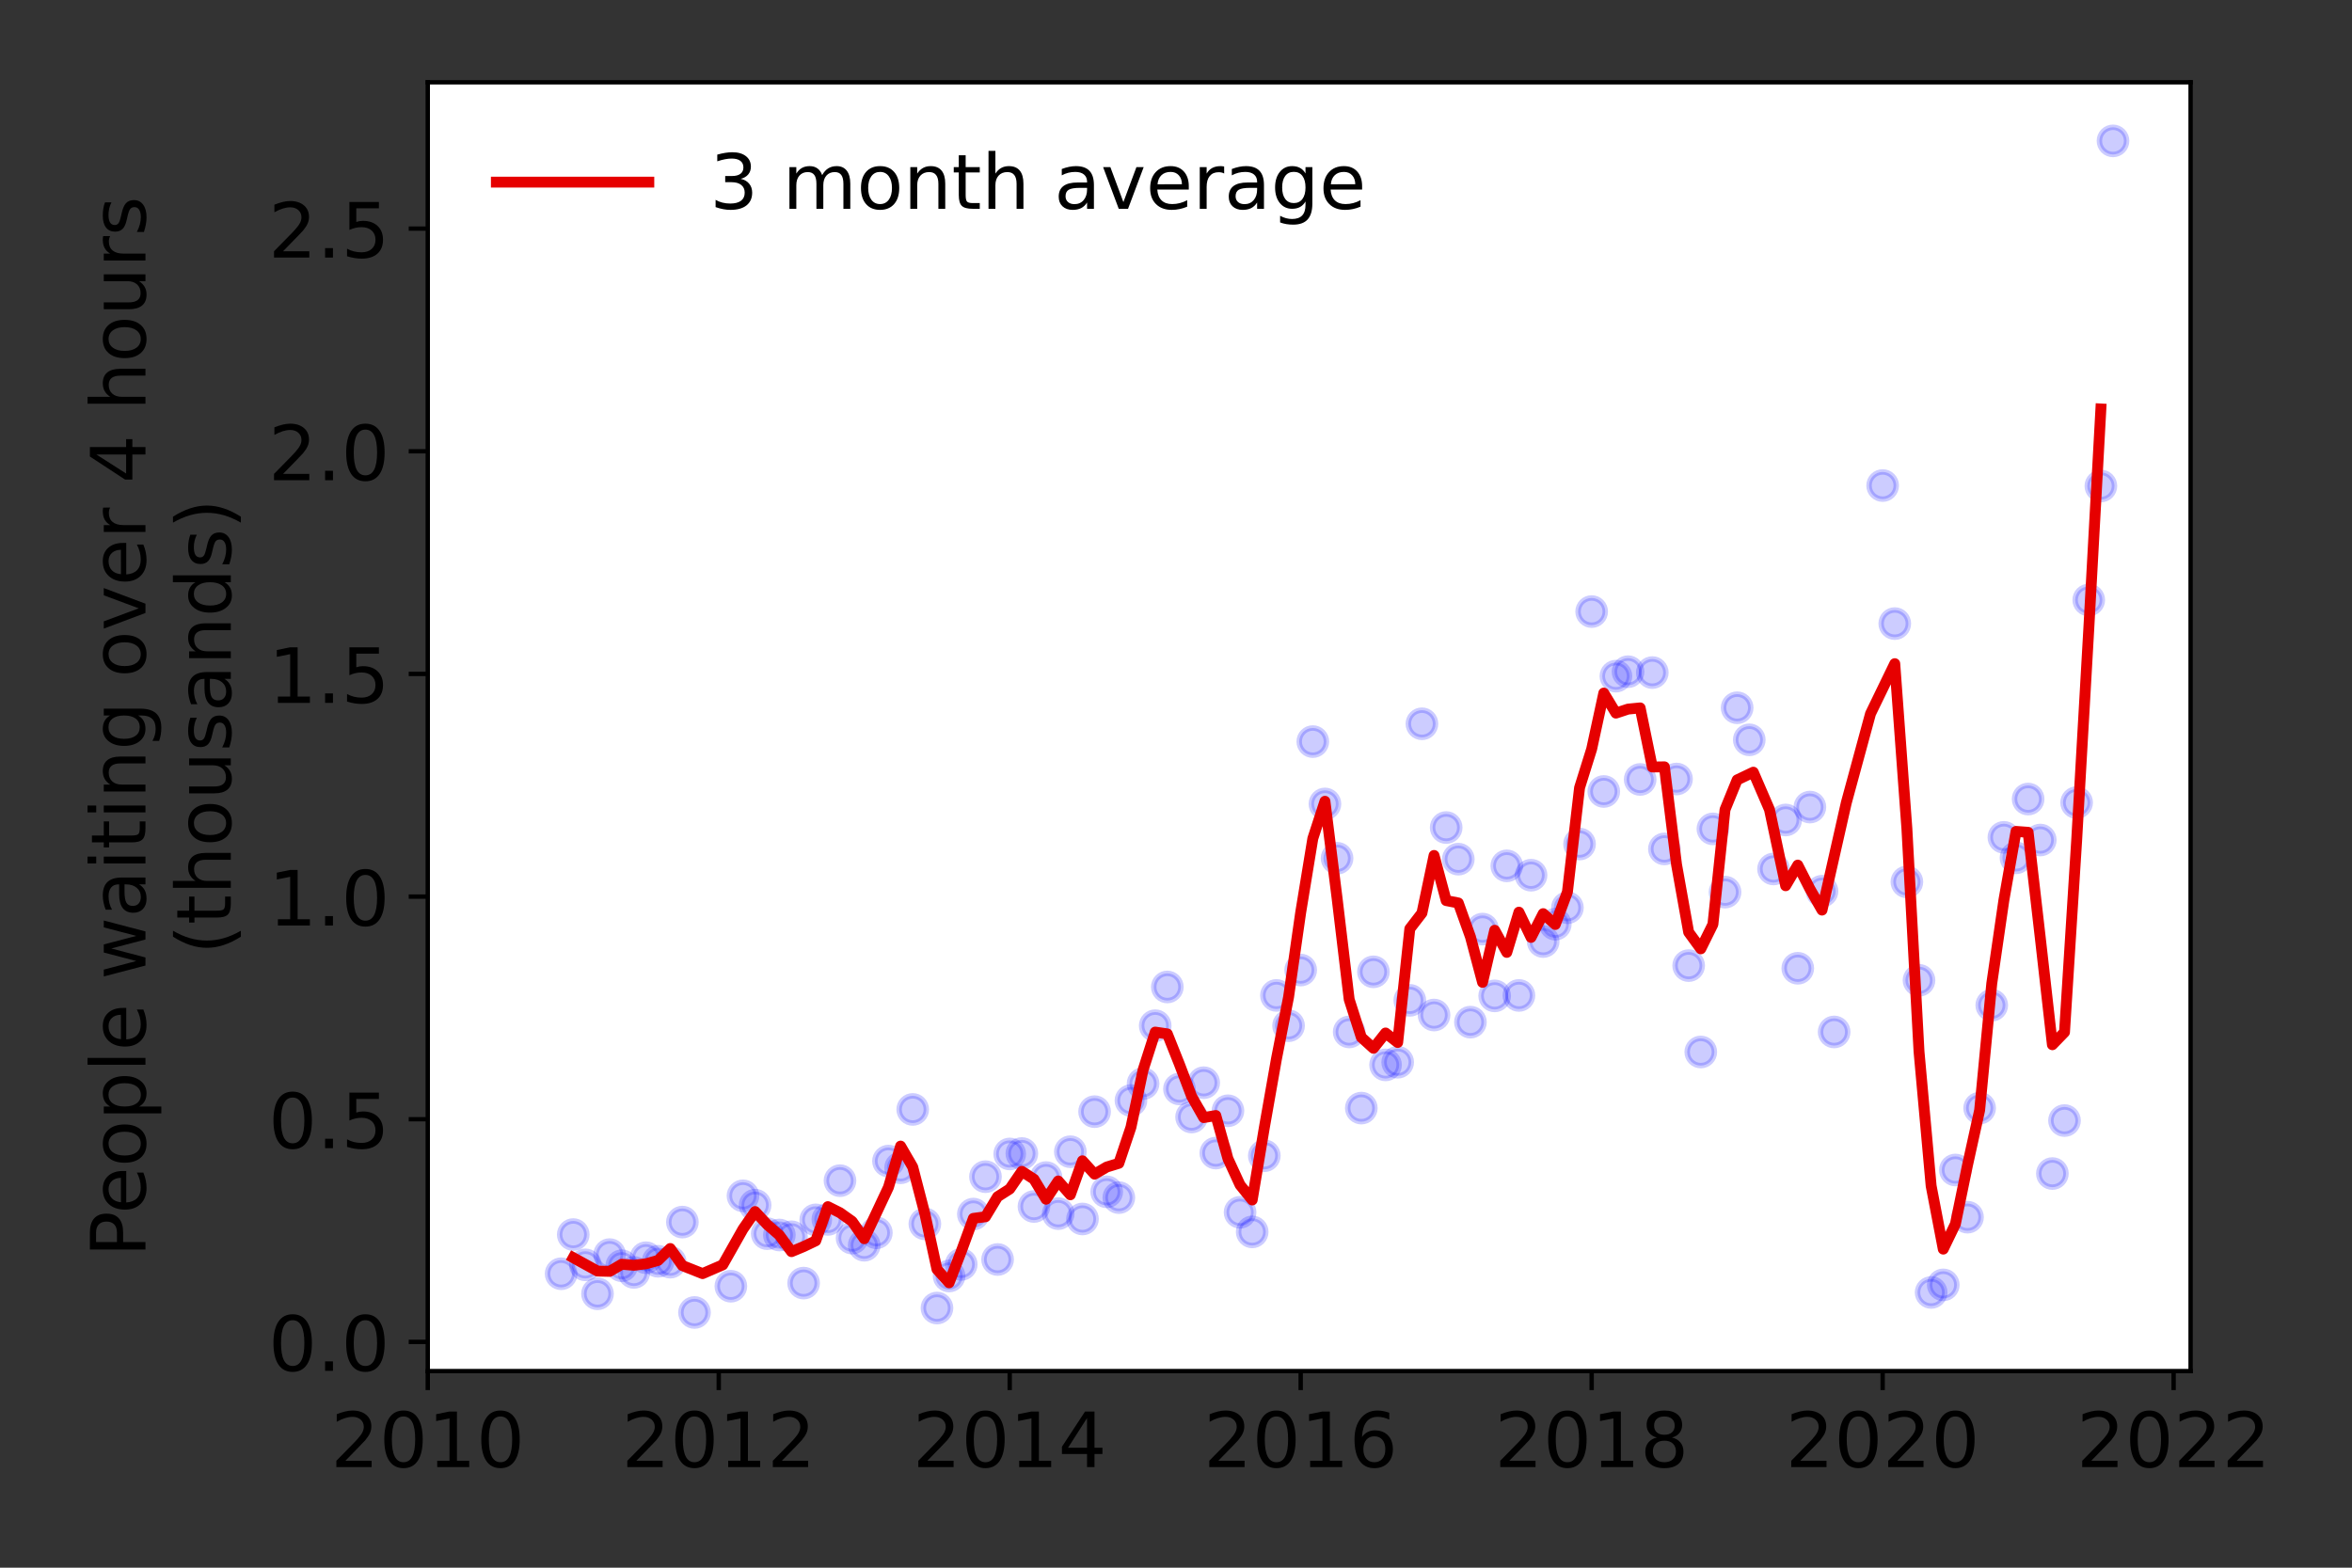 <?xml version="1.0" encoding="utf-8" standalone="no"?>
<!DOCTYPE svg PUBLIC "-//W3C//DTD SVG 1.1//EN"
  "http://www.w3.org/Graphics/SVG/1.1/DTD/svg11.dtd">
<!-- Created with matplotlib (https://matplotlib.org/) -->
<svg height="288pt" version="1.1" viewBox="0 0 432 288" width="432pt" xmlns="http://www.w3.org/2000/svg" xmlns:xlink="http://www.w3.org/1999/xlink">
 <rect x="0" y="0" width="432" height="288" fill="#333333" stroke="none"/>
 <defs>
  <style type="text/css">*{stroke-linecap:butt;stroke-linejoin:round;}</style>
 </defs>
 <g id="figure_1">
  <g id="patch_1">
   <path d="M 0 288 
L 432 288 
L 432 0 
L 0 0 
z
" style="fill:none;"/>
  </g>
  <g id="axes_1">
   <g id="patch_2">
    <path d="M 78.57 251.88 
L 402.354 251.88 
L 402.354 15.12 
L 78.57 15.12 
z
" style="fill:#ffffff;"/>
   </g>
   <g id="matplotlib.axis_1">
    <g id="xtick_1">
     <g id="line2d_1">
      <defs>
       <path d="M 0 0 
L 0 3.5 
" id="mb364243423" style="stroke:#000000;stroke-width:0.8;"/>
      </defs>
      <g>
       <use style="stroke:#000000;stroke-width:0.8;" x="78.57" xlink:href="#mb364243423" y="251.88"/>
      </g>
     </g>
     <g id="text_1">
      <!-- 2010 -->
      <g transform="translate(60.755 269.518)scale(0.14 -0.14)">
       <defs>
        <path d="M 19.188 8.297 
L 53.609 8.297 
L 53.609 0 
L 7.328 0 
L 7.328 8.297 
Q 12.938 14.109 22.625 23.891 
Q 32.328 33.688 34.812 36.531 
Q 39.547 41.844 41.422 45.531 
Q 43.312 49.219 43.312 52.781 
Q 43.312 58.594 39.234 62.25 
Q 35.156 65.922 28.609 65.922 
Q 23.969 65.922 18.812 64.312 
Q 13.672 62.703 7.812 59.422 
L 7.812 69.391 
Q 13.766 71.781 18.938 73 
Q 24.125 74.219 28.422 74.219 
Q 39.75 74.219 46.484 68.547 
Q 53.219 62.891 53.219 53.422 
Q 53.219 48.922 51.531 44.891 
Q 49.859 40.875 45.406 35.406 
Q 44.188 33.984 37.641 27.219 
Q 31.109 20.453 19.188 8.297 
z
" id="DejaVuSans-50"/>
        <path d="M 31.781 66.406 
Q 24.172 66.406 20.328 58.906 
Q 16.5 51.422 16.5 36.375 
Q 16.5 21.391 20.328 13.891 
Q 24.172 6.391 31.781 6.391 
Q 39.453 6.391 43.281 13.891 
Q 47.125 21.391 47.125 36.375 
Q 47.125 51.422 43.281 58.906 
Q 39.453 66.406 31.781 66.406 
z
M 31.781 74.219 
Q 44.047 74.219 50.516 64.516 
Q 56.984 54.828 56.984 36.375 
Q 56.984 17.969 50.516 8.266 
Q 44.047 -1.422 31.781 -1.422 
Q 19.531 -1.422 13.062 8.266 
Q 6.594 17.969 6.594 36.375 
Q 6.594 54.828 13.062 64.516 
Q 19.531 74.219 31.781 74.219 
z
" id="DejaVuSans-48"/>
        <path d="M 12.406 8.297 
L 28.516 8.297 
L 28.516 63.922 
L 10.984 60.406 
L 10.984 69.391 
L 28.422 72.906 
L 38.281 72.906 
L 38.281 8.297 
L 54.391 8.297 
L 54.391 0 
L 12.406 0 
z
" id="DejaVuSans-49"/>
       </defs>
       <use xlink:href="#DejaVuSans-50"/>
       <use x="63.623" xlink:href="#DejaVuSans-48"/>
       <use x="127.246" xlink:href="#DejaVuSans-49"/>
       <use x="190.869" xlink:href="#DejaVuSans-48"/>
      </g>
     </g>
    </g>
    <g id="xtick_2">
     <g id="line2d_2">
      <g>
       <use style="stroke:#000000;stroke-width:0.8;" x="132.014" xlink:href="#mb364243423" y="251.88"/>
      </g>
     </g>
     <g id="text_2">
      <!-- 2012 -->
      <g transform="translate(114.199 269.518)scale(0.14 -0.14)">
       <use xlink:href="#DejaVuSans-50"/>
       <use x="63.623" xlink:href="#DejaVuSans-48"/>
       <use x="127.246" xlink:href="#DejaVuSans-49"/>
       <use x="190.869" xlink:href="#DejaVuSans-50"/>
      </g>
     </g>
    </g>
    <g id="xtick_3">
     <g id="line2d_3">
      <g>
       <use style="stroke:#000000;stroke-width:0.8;" x="185.459" xlink:href="#mb364243423" y="251.88"/>
      </g>
     </g>
     <g id="text_3">
      <!-- 2014 -->
      <g transform="translate(167.644 269.518)scale(0.14 -0.14)">
       <defs>
        <path d="M 37.797 64.312 
L 12.891 25.391 
L 37.797 25.391 
z
M 35.203 72.906 
L 47.609 72.906 
L 47.609 25.391 
L 58.016 25.391 
L 58.016 17.188 
L 47.609 17.188 
L 47.609 0 
L 37.797 0 
L 37.797 17.188 
L 4.891 17.188 
L 4.891 26.703 
z
" id="DejaVuSans-52"/>
       </defs>
       <use xlink:href="#DejaVuSans-50"/>
       <use x="63.623" xlink:href="#DejaVuSans-48"/>
       <use x="127.246" xlink:href="#DejaVuSans-49"/>
       <use x="190.869" xlink:href="#DejaVuSans-52"/>
      </g>
     </g>
    </g>
    <g id="xtick_4">
     <g id="line2d_4">
      <g>
       <use style="stroke:#000000;stroke-width:0.8;" x="238.903" xlink:href="#mb364243423" y="251.88"/>
      </g>
     </g>
     <g id="text_4">
      <!-- 2016 -->
      <g transform="translate(221.088 269.518)scale(0.14 -0.14)">
       <defs>
        <path d="M 33.016 40.375 
Q 26.375 40.375 22.484 35.828 
Q 18.609 31.297 18.609 23.391 
Q 18.609 15.531 22.484 10.953 
Q 26.375 6.391 33.016 6.391 
Q 39.656 6.391 43.531 10.953 
Q 47.406 15.531 47.406 23.391 
Q 47.406 31.297 43.531 35.828 
Q 39.656 40.375 33.016 40.375 
z
M 52.594 71.297 
L 52.594 62.312 
Q 48.875 64.062 45.094 64.984 
Q 41.312 65.922 37.594 65.922 
Q 27.828 65.922 22.672 59.328 
Q 17.531 52.734 16.797 39.406 
Q 19.672 43.656 24.016 45.922 
Q 28.375 48.188 33.594 48.188 
Q 44.578 48.188 50.953 41.516 
Q 57.328 34.859 57.328 23.391 
Q 57.328 12.156 50.688 5.359 
Q 44.047 -1.422 33.016 -1.422 
Q 20.359 -1.422 13.672 8.266 
Q 6.984 17.969 6.984 36.375 
Q 6.984 53.656 15.188 63.938 
Q 23.391 74.219 37.203 74.219 
Q 40.922 74.219 44.703 73.484 
Q 48.484 72.75 52.594 71.297 
z
" id="DejaVuSans-54"/>
       </defs>
       <use xlink:href="#DejaVuSans-50"/>
       <use x="63.623" xlink:href="#DejaVuSans-48"/>
       <use x="127.246" xlink:href="#DejaVuSans-49"/>
       <use x="190.869" xlink:href="#DejaVuSans-54"/>
      </g>
     </g>
    </g>
    <g id="xtick_5">
     <g id="line2d_5">
      <g>
       <use style="stroke:#000000;stroke-width:0.8;" x="292.347" xlink:href="#mb364243423" y="251.88"/>
      </g>
     </g>
     <g id="text_5">
      <!-- 2018 -->
      <g transform="translate(274.532 269.518)scale(0.14 -0.14)">
       <defs>
        <path d="M 31.781 34.625 
Q 24.75 34.625 20.719 30.859 
Q 16.703 27.094 16.703 20.516 
Q 16.703 13.922 20.719 10.156 
Q 24.75 6.391 31.781 6.391 
Q 38.812 6.391 42.859 10.172 
Q 46.922 13.969 46.922 20.516 
Q 46.922 27.094 42.891 30.859 
Q 38.875 34.625 31.781 34.625 
z
M 21.922 38.812 
Q 15.578 40.375 12.031 44.719 
Q 8.5 49.078 8.5 55.328 
Q 8.5 64.062 14.719 69.141 
Q 20.953 74.219 31.781 74.219 
Q 42.672 74.219 48.875 69.141 
Q 55.078 64.062 55.078 55.328 
Q 55.078 49.078 51.531 44.719 
Q 48 40.375 41.703 38.812 
Q 48.828 37.156 52.797 32.312 
Q 56.781 27.484 56.781 20.516 
Q 56.781 9.906 50.312 4.234 
Q 43.844 -1.422 31.781 -1.422 
Q 19.734 -1.422 13.25 4.234 
Q 6.781 9.906 6.781 20.516 
Q 6.781 27.484 10.781 32.312 
Q 14.797 37.156 21.922 38.812 
z
M 18.312 54.391 
Q 18.312 48.734 21.844 45.562 
Q 25.391 42.391 31.781 42.391 
Q 38.141 42.391 41.719 45.562 
Q 45.312 48.734 45.312 54.391 
Q 45.312 60.062 41.719 63.234 
Q 38.141 66.406 31.781 66.406 
Q 25.391 66.406 21.844 63.234 
Q 18.312 60.062 18.312 54.391 
z
" id="DejaVuSans-56"/>
       </defs>
       <use xlink:href="#DejaVuSans-50"/>
       <use x="63.623" xlink:href="#DejaVuSans-48"/>
       <use x="127.246" xlink:href="#DejaVuSans-49"/>
       <use x="190.869" xlink:href="#DejaVuSans-56"/>
      </g>
     </g>
    </g>
    <g id="xtick_6">
     <g id="line2d_6">
      <g>
       <use style="stroke:#000000;stroke-width:0.8;" x="345.792" xlink:href="#mb364243423" y="251.88"/>
      </g>
     </g>
     <g id="text_6">
      <!-- 2020 -->
      <g transform="translate(327.977 269.518)scale(0.14 -0.14)">
       <use xlink:href="#DejaVuSans-50"/>
       <use x="63.623" xlink:href="#DejaVuSans-48"/>
       <use x="127.246" xlink:href="#DejaVuSans-50"/>
       <use x="190.869" xlink:href="#DejaVuSans-48"/>
      </g>
     </g>
    </g>
    <g id="xtick_7">
     <g id="line2d_7">
      <g>
       <use style="stroke:#000000;stroke-width:0.8;" x="399.236" xlink:href="#mb364243423" y="251.88"/>
      </g>
     </g>
     <g id="text_7">
      <!-- 2022 -->
      <g transform="translate(381.421 269.518)scale(0.14 -0.14)">
       <use xlink:href="#DejaVuSans-50"/>
       <use x="63.623" xlink:href="#DejaVuSans-48"/>
       <use x="127.246" xlink:href="#DejaVuSans-50"/>
       <use x="190.869" xlink:href="#DejaVuSans-50"/>
      </g>
     </g>
    </g>
   </g>
   <g id="matplotlib.axis_2">
    <g id="ytick_1">
     <g id="line2d_8">
      <defs>
       <path d="M 0 0 
L -3.5 0 
" id="me99c069427" style="stroke:#000000;stroke-width:0.8;"/>
      </defs>
      <g>
       <use style="stroke:#000000;stroke-width:0.8;" x="78.57" xlink:href="#me99c069427" y="246.517"/>
      </g>
     </g>
     <g id="text_8">
      <!-- 0.0 -->
      <g transform="translate(49.306 251.836)scale(0.14 -0.14)">
       <defs>
        <path d="M 10.688 12.406 
L 21 12.406 
L 21 0 
L 10.688 0 
z
" id="DejaVuSans-46"/>
       </defs>
       <use xlink:href="#DejaVuSans-48"/>
       <use x="63.623" xlink:href="#DejaVuSans-46"/>
       <use x="95.41" xlink:href="#DejaVuSans-48"/>
      </g>
     </g>
    </g>
    <g id="ytick_2">
     <g id="line2d_9">
      <g>
       <use style="stroke:#000000;stroke-width:0.8;" x="78.57" xlink:href="#me99c069427" y="205.614"/>
      </g>
     </g>
     <g id="text_9">
      <!-- 0.5 -->
      <g transform="translate(49.306 210.932)scale(0.14 -0.14)">
       <defs>
        <path d="M 10.797 72.906 
L 49.516 72.906 
L 49.516 64.594 
L 19.828 64.594 
L 19.828 46.734 
Q 21.969 47.469 24.109 47.828 
Q 26.266 48.188 28.422 48.188 
Q 40.625 48.188 47.75 41.5 
Q 54.891 34.812 54.891 23.391 
Q 54.891 11.625 47.562 5.094 
Q 40.234 -1.422 26.906 -1.422 
Q 22.312 -1.422 17.547 -0.641 
Q 12.797 0.141 7.719 1.703 
L 7.719 11.625 
Q 12.109 9.234 16.797 8.062 
Q 21.484 6.891 26.703 6.891 
Q 35.156 6.891 40.078 11.328 
Q 45.016 15.766 45.016 23.391 
Q 45.016 31 40.078 35.438 
Q 35.156 39.891 26.703 39.891 
Q 22.75 39.891 18.812 39.016 
Q 14.891 38.141 10.797 36.281 
z
" id="DejaVuSans-53"/>
       </defs>
       <use xlink:href="#DejaVuSans-48"/>
       <use x="63.623" xlink:href="#DejaVuSans-46"/>
       <use x="95.41" xlink:href="#DejaVuSans-53"/>
      </g>
     </g>
    </g>
    <g id="ytick_3">
     <g id="line2d_10">
      <g>
       <use style="stroke:#000000;stroke-width:0.8;" x="78.57" xlink:href="#me99c069427" y="164.71"/>
      </g>
     </g>
     <g id="text_10">
      <!-- 1.0 -->
      <g transform="translate(49.306 170.029)scale(0.14 -0.14)">
       <use xlink:href="#DejaVuSans-49"/>
       <use x="63.623" xlink:href="#DejaVuSans-46"/>
       <use x="95.41" xlink:href="#DejaVuSans-48"/>
      </g>
     </g>
    </g>
    <g id="ytick_4">
     <g id="line2d_11">
      <g>
       <use style="stroke:#000000;stroke-width:0.8;" x="78.57" xlink:href="#me99c069427" y="123.806"/>
      </g>
     </g>
     <g id="text_11">
      <!-- 1.5 -->
      <g transform="translate(49.306 129.125)scale(0.14 -0.14)">
       <use xlink:href="#DejaVuSans-49"/>
       <use x="63.623" xlink:href="#DejaVuSans-46"/>
       <use x="95.41" xlink:href="#DejaVuSans-53"/>
      </g>
     </g>
    </g>
    <g id="ytick_5">
     <g id="line2d_12">
      <g>
       <use style="stroke:#000000;stroke-width:0.8;" x="78.57" xlink:href="#me99c069427" y="82.902"/>
      </g>
     </g>
     <g id="text_12">
      <!-- 2.0 -->
      <g transform="translate(49.306 88.221)scale(0.14 -0.14)">
       <use xlink:href="#DejaVuSans-50"/>
       <use x="63.623" xlink:href="#DejaVuSans-46"/>
       <use x="95.41" xlink:href="#DejaVuSans-48"/>
      </g>
     </g>
    </g>
    <g id="ytick_6">
     <g id="line2d_13">
      <g>
       <use style="stroke:#000000;stroke-width:0.8;" x="78.57" xlink:href="#me99c069427" y="41.998"/>
      </g>
     </g>
     <g id="text_13">
      <!-- 2.5 -->
      <g transform="translate(49.306 47.317)scale(0.14 -0.14)">
       <use xlink:href="#DejaVuSans-50"/>
       <use x="63.623" xlink:href="#DejaVuSans-46"/>
       <use x="95.41" xlink:href="#DejaVuSans-53"/>
      </g>
     </g>
    </g>
    <g id="text_14">
     <!-- People waiting over 4 hours -->
     <g transform="translate(26.717 230.925)rotate(-90)scale(0.14 -0.14)">
      <defs>
       <path d="M 19.672 64.797 
L 19.672 37.406 
L 32.078 37.406 
Q 38.969 37.406 42.719 40.969 
Q 46.484 44.531 46.484 51.125 
Q 46.484 57.672 42.719 61.234 
Q 38.969 64.797 32.078 64.797 
z
M 9.812 72.906 
L 32.078 72.906 
Q 44.344 72.906 50.609 67.359 
Q 56.891 61.812 56.891 51.125 
Q 56.891 40.328 50.609 34.812 
Q 44.344 29.297 32.078 29.297 
L 19.672 29.297 
L 19.672 0 
L 9.812 0 
z
" id="DejaVuSans-80"/>
       <path d="M 56.203 29.594 
L 56.203 25.203 
L 14.891 25.203 
Q 15.484 15.922 20.484 11.062 
Q 25.484 6.203 34.422 6.203 
Q 39.594 6.203 44.453 7.469 
Q 49.312 8.734 54.109 11.281 
L 54.109 2.781 
Q 49.266 0.734 44.188 -0.344 
Q 39.109 -1.422 33.891 -1.422 
Q 20.797 -1.422 13.156 6.188 
Q 5.516 13.812 5.516 26.812 
Q 5.516 40.234 12.766 48.109 
Q 20.016 56 32.328 56 
Q 43.359 56 49.781 48.891 
Q 56.203 41.797 56.203 29.594 
z
M 47.219 32.234 
Q 47.125 39.594 43.094 43.984 
Q 39.062 48.391 32.422 48.391 
Q 24.906 48.391 20.391 44.141 
Q 15.875 39.891 15.188 32.172 
z
" id="DejaVuSans-101"/>
       <path d="M 30.609 48.391 
Q 23.391 48.391 19.188 42.75 
Q 14.984 37.109 14.984 27.297 
Q 14.984 17.484 19.156 11.844 
Q 23.344 6.203 30.609 6.203 
Q 37.797 6.203 41.984 11.859 
Q 46.188 17.531 46.188 27.297 
Q 46.188 37.016 41.984 42.703 
Q 37.797 48.391 30.609 48.391 
z
M 30.609 56 
Q 42.328 56 49.016 48.375 
Q 55.719 40.766 55.719 27.297 
Q 55.719 13.875 49.016 6.219 
Q 42.328 -1.422 30.609 -1.422 
Q 18.844 -1.422 12.172 6.219 
Q 5.516 13.875 5.516 27.297 
Q 5.516 40.766 12.172 48.375 
Q 18.844 56 30.609 56 
z
" id="DejaVuSans-111"/>
       <path d="M 18.109 8.203 
L 18.109 -20.797 
L 9.078 -20.797 
L 9.078 54.688 
L 18.109 54.688 
L 18.109 46.391 
Q 20.953 51.266 25.266 53.625 
Q 29.594 56 35.594 56 
Q 45.562 56 51.781 48.094 
Q 58.016 40.188 58.016 27.297 
Q 58.016 14.406 51.781 6.484 
Q 45.562 -1.422 35.594 -1.422 
Q 29.594 -1.422 25.266 0.953 
Q 20.953 3.328 18.109 8.203 
z
M 48.688 27.297 
Q 48.688 37.203 44.609 42.844 
Q 40.531 48.484 33.406 48.484 
Q 26.266 48.484 22.188 42.844 
Q 18.109 37.203 18.109 27.297 
Q 18.109 17.391 22.188 11.75 
Q 26.266 6.109 33.406 6.109 
Q 40.531 6.109 44.609 11.75 
Q 48.688 17.391 48.688 27.297 
z
" id="DejaVuSans-112"/>
       <path d="M 9.422 75.984 
L 18.406 75.984 
L 18.406 0 
L 9.422 0 
z
" id="DejaVuSans-108"/>
       <path id="DejaVuSans-32"/>
       <path d="M 4.203 54.688 
L 13.188 54.688 
L 24.422 12.016 
L 35.594 54.688 
L 46.188 54.688 
L 57.422 12.016 
L 68.609 54.688 
L 77.594 54.688 
L 63.281 0 
L 52.688 0 
L 40.922 44.828 
L 29.109 0 
L 18.5 0 
z
" id="DejaVuSans-119"/>
       <path d="M 34.281 27.484 
Q 23.391 27.484 19.188 25 
Q 14.984 22.516 14.984 16.5 
Q 14.984 11.719 18.141 8.906 
Q 21.297 6.109 26.703 6.109 
Q 34.188 6.109 38.703 11.406 
Q 43.219 16.703 43.219 25.484 
L 43.219 27.484 
z
M 52.203 31.203 
L 52.203 0 
L 43.219 0 
L 43.219 8.297 
Q 40.141 3.328 35.547 0.953 
Q 30.953 -1.422 24.312 -1.422 
Q 15.922 -1.422 10.953 3.297 
Q 6 8.016 6 15.922 
Q 6 25.141 12.172 29.828 
Q 18.359 34.516 30.609 34.516 
L 43.219 34.516 
L 43.219 35.406 
Q 43.219 41.609 39.141 45 
Q 35.062 48.391 27.688 48.391 
Q 23 48.391 18.547 47.266 
Q 14.109 46.141 10.016 43.891 
L 10.016 52.203 
Q 14.938 54.109 19.578 55.047 
Q 24.219 56 28.609 56 
Q 40.484 56 46.344 49.844 
Q 52.203 43.703 52.203 31.203 
z
" id="DejaVuSans-97"/>
       <path d="M 9.422 54.688 
L 18.406 54.688 
L 18.406 0 
L 9.422 0 
z
M 9.422 75.984 
L 18.406 75.984 
L 18.406 64.594 
L 9.422 64.594 
z
" id="DejaVuSans-105"/>
       <path d="M 18.312 70.219 
L 18.312 54.688 
L 36.812 54.688 
L 36.812 47.703 
L 18.312 47.703 
L 18.312 18.016 
Q 18.312 11.328 20.141 9.422 
Q 21.969 7.516 27.594 7.516 
L 36.812 7.516 
L 36.812 0 
L 27.594 0 
Q 17.188 0 13.234 3.875 
Q 9.281 7.766 9.281 18.016 
L 9.281 47.703 
L 2.688 47.703 
L 2.688 54.688 
L 9.281 54.688 
L 9.281 70.219 
z
" id="DejaVuSans-116"/>
       <path d="M 54.891 33.016 
L 54.891 0 
L 45.906 0 
L 45.906 32.719 
Q 45.906 40.484 42.875 44.328 
Q 39.844 48.188 33.797 48.188 
Q 26.516 48.188 22.312 43.547 
Q 18.109 38.922 18.109 30.906 
L 18.109 0 
L 9.078 0 
L 9.078 54.688 
L 18.109 54.688 
L 18.109 46.188 
Q 21.344 51.125 25.703 53.562 
Q 30.078 56 35.797 56 
Q 45.219 56 50.047 50.172 
Q 54.891 44.344 54.891 33.016 
z
" id="DejaVuSans-110"/>
       <path d="M 45.406 27.984 
Q 45.406 37.75 41.375 43.109 
Q 37.359 48.484 30.078 48.484 
Q 22.859 48.484 18.828 43.109 
Q 14.797 37.75 14.797 27.984 
Q 14.797 18.266 18.828 12.891 
Q 22.859 7.516 30.078 7.516 
Q 37.359 7.516 41.375 12.891 
Q 45.406 18.266 45.406 27.984 
z
M 54.391 6.781 
Q 54.391 -7.172 48.188 -13.984 
Q 42 -20.797 29.203 -20.797 
Q 24.469 -20.797 20.266 -20.094 
Q 16.062 -19.391 12.109 -17.922 
L 12.109 -9.188 
Q 16.062 -11.328 19.922 -12.344 
Q 23.781 -13.375 27.781 -13.375 
Q 36.625 -13.375 41.016 -8.766 
Q 45.406 -4.156 45.406 5.172 
L 45.406 9.625 
Q 42.625 4.781 38.281 2.391 
Q 33.938 0 27.875 0 
Q 17.828 0 11.672 7.656 
Q 5.516 15.328 5.516 27.984 
Q 5.516 40.672 11.672 48.328 
Q 17.828 56 27.875 56 
Q 33.938 56 38.281 53.609 
Q 42.625 51.219 45.406 46.391 
L 45.406 54.688 
L 54.391 54.688 
z
" id="DejaVuSans-103"/>
       <path d="M 2.984 54.688 
L 12.5 54.688 
L 29.594 8.797 
L 46.688 54.688 
L 56.203 54.688 
L 35.688 0 
L 23.484 0 
z
" id="DejaVuSans-118"/>
       <path d="M 41.109 46.297 
Q 39.594 47.172 37.812 47.578 
Q 36.031 48 33.891 48 
Q 26.266 48 22.188 43.047 
Q 18.109 38.094 18.109 28.812 
L 18.109 0 
L 9.078 0 
L 9.078 54.688 
L 18.109 54.688 
L 18.109 46.188 
Q 20.953 51.172 25.484 53.578 
Q 30.031 56 36.531 56 
Q 37.453 56 38.578 55.875 
Q 39.703 55.766 41.062 55.516 
z
" id="DejaVuSans-114"/>
       <path d="M 54.891 33.016 
L 54.891 0 
L 45.906 0 
L 45.906 32.719 
Q 45.906 40.484 42.875 44.328 
Q 39.844 48.188 33.797 48.188 
Q 26.516 48.188 22.312 43.547 
Q 18.109 38.922 18.109 30.906 
L 18.109 0 
L 9.078 0 
L 9.078 75.984 
L 18.109 75.984 
L 18.109 46.188 
Q 21.344 51.125 25.703 53.562 
Q 30.078 56 35.797 56 
Q 45.219 56 50.047 50.172 
Q 54.891 44.344 54.891 33.016 
z
" id="DejaVuSans-104"/>
       <path d="M 8.5 21.578 
L 8.5 54.688 
L 17.484 54.688 
L 17.484 21.922 
Q 17.484 14.156 20.5 10.266 
Q 23.531 6.391 29.594 6.391 
Q 36.859 6.391 41.078 11.031 
Q 45.312 15.672 45.312 23.688 
L 45.312 54.688 
L 54.297 54.688 
L 54.297 0 
L 45.312 0 
L 45.312 8.406 
Q 42.047 3.422 37.719 1 
Q 33.406 -1.422 27.688 -1.422 
Q 18.266 -1.422 13.375 4.438 
Q 8.5 10.297 8.5 21.578 
z
M 31.109 56 
z
" id="DejaVuSans-117"/>
       <path d="M 44.281 53.078 
L 44.281 44.578 
Q 40.484 46.531 36.375 47.5 
Q 32.281 48.484 27.875 48.484 
Q 21.188 48.484 17.844 46.438 
Q 14.5 44.391 14.5 40.281 
Q 14.5 37.156 16.891 35.375 
Q 19.281 33.594 26.516 31.984 
L 29.594 31.297 
Q 39.156 29.25 43.188 25.516 
Q 47.219 21.781 47.219 15.094 
Q 47.219 7.469 41.188 3.016 
Q 35.156 -1.422 24.609 -1.422 
Q 20.219 -1.422 15.453 -0.562 
Q 10.688 0.297 5.422 2 
L 5.422 11.281 
Q 10.406 8.688 15.234 7.391 
Q 20.062 6.109 24.812 6.109 
Q 31.156 6.109 34.562 8.281 
Q 37.984 10.453 37.984 14.406 
Q 37.984 18.062 35.516 20.016 
Q 33.062 21.969 24.703 23.781 
L 21.578 24.516 
Q 13.234 26.266 9.516 29.906 
Q 5.812 33.547 5.812 39.891 
Q 5.812 47.609 11.281 51.797 
Q 16.75 56 26.812 56 
Q 31.781 56 36.172 55.266 
Q 40.578 54.547 44.281 53.078 
z
" id="DejaVuSans-115"/>
      </defs>
      <use xlink:href="#DejaVuSans-80"/>
      <use x="56.678" xlink:href="#DejaVuSans-101"/>
      <use x="118.201" xlink:href="#DejaVuSans-111"/>
      <use x="179.383" xlink:href="#DejaVuSans-112"/>
      <use x="242.859" xlink:href="#DejaVuSans-108"/>
      <use x="270.643" xlink:href="#DejaVuSans-101"/>
      <use x="332.166" xlink:href="#DejaVuSans-32"/>
      <use x="363.953" xlink:href="#DejaVuSans-119"/>
      <use x="445.74" xlink:href="#DejaVuSans-97"/>
      <use x="507.02" xlink:href="#DejaVuSans-105"/>
      <use x="534.803" xlink:href="#DejaVuSans-116"/>
      <use x="574.012" xlink:href="#DejaVuSans-105"/>
      <use x="601.795" xlink:href="#DejaVuSans-110"/>
      <use x="665.174" xlink:href="#DejaVuSans-103"/>
      <use x="728.65" xlink:href="#DejaVuSans-32"/>
      <use x="760.438" xlink:href="#DejaVuSans-111"/>
      <use x="821.619" xlink:href="#DejaVuSans-118"/>
      <use x="880.799" xlink:href="#DejaVuSans-101"/>
      <use x="942.322" xlink:href="#DejaVuSans-114"/>
      <use x="983.436" xlink:href="#DejaVuSans-32"/>
      <use x="1015.223" xlink:href="#DejaVuSans-52"/>
      <use x="1078.846" xlink:href="#DejaVuSans-32"/>
      <use x="1110.633" xlink:href="#DejaVuSans-104"/>
      <use x="1174.012" xlink:href="#DejaVuSans-111"/>
      <use x="1235.193" xlink:href="#DejaVuSans-117"/>
      <use x="1298.572" xlink:href="#DejaVuSans-114"/>
      <use x="1339.686" xlink:href="#DejaVuSans-115"/>
     </g>
     <!-- (thousands) -->
     <g transform="translate(42.394 175.325)rotate(-90)scale(0.14 -0.14)">
      <defs>
       <path d="M 31 75.875 
Q 24.469 64.656 21.281 53.656 
Q 18.109 42.672 18.109 31.391 
Q 18.109 20.125 21.312 9.062 
Q 24.516 -2 31 -13.188 
L 23.188 -13.188 
Q 15.875 -1.703 12.234 9.375 
Q 8.594 20.453 8.594 31.391 
Q 8.594 42.281 12.203 53.312 
Q 15.828 64.359 23.188 75.875 
z
" id="DejaVuSans-40"/>
       <path d="M 45.406 46.391 
L 45.406 75.984 
L 54.391 75.984 
L 54.391 0 
L 45.406 0 
L 45.406 8.203 
Q 42.578 3.328 38.25 0.953 
Q 33.938 -1.422 27.875 -1.422 
Q 17.969 -1.422 11.734 6.484 
Q 5.516 14.406 5.516 27.297 
Q 5.516 40.188 11.734 48.094 
Q 17.969 56 27.875 56 
Q 33.938 56 38.25 53.625 
Q 42.578 51.266 45.406 46.391 
z
M 14.797 27.297 
Q 14.797 17.391 18.875 11.75 
Q 22.953 6.109 30.078 6.109 
Q 37.203 6.109 41.297 11.75 
Q 45.406 17.391 45.406 27.297 
Q 45.406 37.203 41.297 42.844 
Q 37.203 48.484 30.078 48.484 
Q 22.953 48.484 18.875 42.844 
Q 14.797 37.203 14.797 27.297 
z
" id="DejaVuSans-100"/>
       <path d="M 8.016 75.875 
L 15.828 75.875 
Q 23.141 64.359 26.781 53.312 
Q 30.422 42.281 30.422 31.391 
Q 30.422 20.453 26.781 9.375 
Q 23.141 -1.703 15.828 -13.188 
L 8.016 -13.188 
Q 14.5 -2 17.703 9.062 
Q 20.906 20.125 20.906 31.391 
Q 20.906 42.672 17.703 53.656 
Q 14.5 64.656 8.016 75.875 
z
" id="DejaVuSans-41"/>
      </defs>
      <use xlink:href="#DejaVuSans-40"/>
      <use x="39.014" xlink:href="#DejaVuSans-116"/>
      <use x="78.223" xlink:href="#DejaVuSans-104"/>
      <use x="141.602" xlink:href="#DejaVuSans-111"/>
      <use x="202.783" xlink:href="#DejaVuSans-117"/>
      <use x="266.162" xlink:href="#DejaVuSans-115"/>
      <use x="318.262" xlink:href="#DejaVuSans-97"/>
      <use x="379.541" xlink:href="#DejaVuSans-110"/>
      <use x="442.92" xlink:href="#DejaVuSans-100"/>
      <use x="506.396" xlink:href="#DejaVuSans-115"/>
      <use x="558.496" xlink:href="#DejaVuSans-41"/>
     </g>
    </g>
   </g>
   <g id="line2d_14">
    <defs>
     <path d="M 0 2.5 
C 0.663 2.5 1.299 2.237 1.768 1.768 
C 2.237 1.299 2.5 0.663 2.5 0 
C 2.5 -0.663 2.237 -1.299 1.768 -1.768 
C 1.299 -2.237 0.663 -2.5 0 -2.5 
C -0.663 -2.5 -1.299 -2.237 -1.768 -1.768 
C -2.237 -1.299 -2.5 -0.663 -2.5 0 
C -2.5 0.663 -2.237 1.299 -1.768 1.768 
C -1.299 2.237 -0.663 2.5 0 2.5 
z
" id="mcd1a402d20" style="stroke:#0000ff;stroke-opacity:0.2;"/>
    </defs>
    <g clip-path="url(#p7003ba248d)">
     <use style="fill:#0000ff;fill-opacity:0.2;stroke:#0000ff;stroke-opacity:0.2;" x="388.102" xlink:href="#mcd1a402d20" y="25.882"/>
     <use style="fill:#0000ff;fill-opacity:0.2;stroke:#0000ff;stroke-opacity:0.2;" x="385.875" xlink:href="#mcd1a402d20" y="89.283"/>
     <use style="fill:#0000ff;fill-opacity:0.2;stroke:#0000ff;stroke-opacity:0.2;" x="383.648" xlink:href="#mcd1a402d20" y="110.226"/>
     <use style="fill:#0000ff;fill-opacity:0.2;stroke:#0000ff;stroke-opacity:0.2;" x="381.421" xlink:href="#mcd1a402d20" y="147.448"/>
     <use style="fill:#0000ff;fill-opacity:0.2;stroke:#0000ff;stroke-opacity:0.2;" x="379.194" xlink:href="#mcd1a402d20" y="205.859"/>
     <use style="fill:#0000ff;fill-opacity:0.2;stroke:#0000ff;stroke-opacity:0.2;" x="376.968" xlink:href="#mcd1a402d20" y="215.594"/>
     <use style="fill:#0000ff;fill-opacity:0.2;stroke:#0000ff;stroke-opacity:0.2;" x="374.741" xlink:href="#mcd1a402d20" y="154.32"/>
     <use style="fill:#0000ff;fill-opacity:0.2;stroke:#0000ff;stroke-opacity:0.2;" x="372.514" xlink:href="#mcd1a402d20" y="146.794"/>
     <use style="fill:#0000ff;fill-opacity:0.2;stroke:#0000ff;stroke-opacity:0.2;" x="370.287" xlink:href="#mcd1a402d20" y="157.592"/>
     <use style="fill:#0000ff;fill-opacity:0.2;stroke:#0000ff;stroke-opacity:0.2;" x="368.06" xlink:href="#mcd1a402d20" y="153.829"/>
     <use style="fill:#0000ff;fill-opacity:0.2;stroke:#0000ff;stroke-opacity:0.2;" x="365.833" xlink:href="#mcd1a402d20" y="184.671"/>
     <use style="fill:#0000ff;fill-opacity:0.2;stroke:#0000ff;stroke-opacity:0.2;" x="363.607" xlink:href="#mcd1a402d20" y="203.568"/>
     <use style="fill:#0000ff;fill-opacity:0.2;stroke:#0000ff;stroke-opacity:0.2;" x="361.38" xlink:href="#mcd1a402d20" y="223.611"/>
     <use style="fill:#0000ff;fill-opacity:0.2;stroke:#0000ff;stroke-opacity:0.2;" x="359.153" xlink:href="#mcd1a402d20" y="214.94"/>
     <use style="fill:#0000ff;fill-opacity:0.2;stroke:#0000ff;stroke-opacity:0.2;" x="356.926" xlink:href="#mcd1a402d20" y="236.046"/>
     <use style="fill:#0000ff;fill-opacity:0.2;stroke:#0000ff;stroke-opacity:0.2;" x="354.699" xlink:href="#mcd1a402d20" y="237.437"/>
     <use style="fill:#0000ff;fill-opacity:0.2;stroke:#0000ff;stroke-opacity:0.2;" x="352.472" xlink:href="#mcd1a402d20" y="180.09"/>
     <use style="fill:#0000ff;fill-opacity:0.2;stroke:#0000ff;stroke-opacity:0.2;" x="350.245" xlink:href="#mcd1a402d20" y="162.01"/>
     <use style="fill:#0000ff;fill-opacity:0.2;stroke:#0000ff;stroke-opacity:0.2;" x="348.019" xlink:href="#mcd1a402d20" y="114.561"/>
     <use style="fill:#0000ff;fill-opacity:0.2;stroke:#0000ff;stroke-opacity:0.2;" x="345.792" xlink:href="#mcd1a402d20" y="89.201"/>
     <use style="fill:#0000ff;fill-opacity:0.2;stroke:#0000ff;stroke-opacity:0.2;" x="336.884" xlink:href="#mcd1a402d20" y="189.579"/>
     <use style="fill:#0000ff;fill-opacity:0.2;stroke:#0000ff;stroke-opacity:0.2;" x="334.657" xlink:href="#mcd1a402d20" y="163.728"/>
     <use style="fill:#0000ff;fill-opacity:0.2;stroke:#0000ff;stroke-opacity:0.2;" x="332.431" xlink:href="#mcd1a402d20" y="148.266"/>
     <use style="fill:#0000ff;fill-opacity:0.2;stroke:#0000ff;stroke-opacity:0.2;" x="330.204" xlink:href="#mcd1a402d20" y="177.881"/>
     <use style="fill:#0000ff;fill-opacity:0.2;stroke:#0000ff;stroke-opacity:0.2;" x="327.977" xlink:href="#mcd1a402d20" y="150.639"/>
     <use style="fill:#0000ff;fill-opacity:0.2;stroke:#0000ff;stroke-opacity:0.2;" x="325.75" xlink:href="#mcd1a402d20" y="159.638"/>
     <use style="fill:#0000ff;fill-opacity:0.2;stroke:#0000ff;stroke-opacity:0.2;" x="321.296" xlink:href="#mcd1a402d20" y="135.913"/>
     <use style="fill:#0000ff;fill-opacity:0.2;stroke:#0000ff;stroke-opacity:0.2;" x="319.07" xlink:href="#mcd1a402d20" y="130.023"/>
     <use style="fill:#0000ff;fill-opacity:0.2;stroke:#0000ff;stroke-opacity:0.2;" x="316.843" xlink:href="#mcd1a402d20" y="163.892"/>
     <use style="fill:#0000ff;fill-opacity:0.2;stroke:#0000ff;stroke-opacity:0.2;" x="314.616" xlink:href="#mcd1a402d20" y="152.275"/>
     <use style="fill:#0000ff;fill-opacity:0.2;stroke:#0000ff;stroke-opacity:0.2;" x="312.389" xlink:href="#mcd1a402d20" y="193.261"/>
     <use style="fill:#0000ff;fill-opacity:0.2;stroke:#0000ff;stroke-opacity:0.2;" x="310.162" xlink:href="#mcd1a402d20" y="177.39"/>
     <use style="fill:#0000ff;fill-opacity:0.2;stroke:#0000ff;stroke-opacity:0.2;" x="307.935" xlink:href="#mcd1a402d20" y="143.112"/>
     <use style="fill:#0000ff;fill-opacity:0.2;stroke:#0000ff;stroke-opacity:0.2;" x="305.708" xlink:href="#mcd1a402d20" y="155.956"/>
     <use style="fill:#0000ff;fill-opacity:0.2;stroke:#0000ff;stroke-opacity:0.2;" x="303.482" xlink:href="#mcd1a402d20" y="123.56"/>
     <use style="fill:#0000ff;fill-opacity:0.2;stroke:#0000ff;stroke-opacity:0.2;" x="301.255" xlink:href="#mcd1a402d20" y="143.194"/>
     <use style="fill:#0000ff;fill-opacity:0.2;stroke:#0000ff;stroke-opacity:0.2;" x="299.028" xlink:href="#mcd1a402d20" y="123.397"/>
     <use style="fill:#0000ff;fill-opacity:0.2;stroke:#0000ff;stroke-opacity:0.2;" x="296.801" xlink:href="#mcd1a402d20" y="124.215"/>
     <use style="fill:#0000ff;fill-opacity:0.2;stroke:#0000ff;stroke-opacity:0.2;" x="294.574" xlink:href="#mcd1a402d20" y="145.403"/>
     <use style="fill:#0000ff;fill-opacity:0.2;stroke:#0000ff;stroke-opacity:0.2;" x="292.347" xlink:href="#mcd1a402d20" y="112.353"/>
     <use style="fill:#0000ff;fill-opacity:0.2;stroke:#0000ff;stroke-opacity:0.2;" x="290.121" xlink:href="#mcd1a402d20" y="155.056"/>
     <use style="fill:#0000ff;fill-opacity:0.2;stroke:#0000ff;stroke-opacity:0.2;" x="287.894" xlink:href="#mcd1a402d20" y="166.755"/>
     <use style="fill:#0000ff;fill-opacity:0.2;stroke:#0000ff;stroke-opacity:0.2;" x="285.667" xlink:href="#mcd1a402d20" y="169.782"/>
     <use style="fill:#0000ff;fill-opacity:0.2;stroke:#0000ff;stroke-opacity:0.2;" x="283.44" xlink:href="#mcd1a402d20" y="172.972"/>
     <use style="fill:#0000ff;fill-opacity:0.2;stroke:#0000ff;stroke-opacity:0.2;" x="281.213" xlink:href="#mcd1a402d20" y="160.783"/>
     <use style="fill:#0000ff;fill-opacity:0.2;stroke:#0000ff;stroke-opacity:0.2;" x="278.986" xlink:href="#mcd1a402d20" y="182.871"/>
     <use style="fill:#0000ff;fill-opacity:0.2;stroke:#0000ff;stroke-opacity:0.2;" x="276.759" xlink:href="#mcd1a402d20" y="159.065"/>
     <use style="fill:#0000ff;fill-opacity:0.2;stroke:#0000ff;stroke-opacity:0.2;" x="274.533" xlink:href="#mcd1a402d20" y="182.953"/>
     <use style="fill:#0000ff;fill-opacity:0.2;stroke:#0000ff;stroke-opacity:0.2;" x="272.306" xlink:href="#mcd1a402d20" y="170.682"/>
     <use style="fill:#0000ff;fill-opacity:0.2;stroke:#0000ff;stroke-opacity:0.2;" x="270.079" xlink:href="#mcd1a402d20" y="187.779"/>
     <use style="fill:#0000ff;fill-opacity:0.2;stroke:#0000ff;stroke-opacity:0.2;" x="267.852" xlink:href="#mcd1a402d20" y="157.838"/>
     <use style="fill:#0000ff;fill-opacity:0.2;stroke:#0000ff;stroke-opacity:0.2;" x="265.625" xlink:href="#mcd1a402d20" y="152.029"/>
     <use style="fill:#0000ff;fill-opacity:0.2;stroke:#0000ff;stroke-opacity:0.2;" x="263.398" xlink:href="#mcd1a402d20" y="186.471"/>
     <use style="fill:#0000ff;fill-opacity:0.2;stroke:#0000ff;stroke-opacity:0.2;" x="261.172" xlink:href="#mcd1a402d20" y="132.968"/>
     <use style="fill:#0000ff;fill-opacity:0.2;stroke:#0000ff;stroke-opacity:0.2;" x="258.945" xlink:href="#mcd1a402d20" y="183.771"/>
     <use style="fill:#0000ff;fill-opacity:0.2;stroke:#0000ff;stroke-opacity:0.2;" x="256.718" xlink:href="#mcd1a402d20" y="195.142"/>
     <use style="fill:#0000ff;fill-opacity:0.2;stroke:#0000ff;stroke-opacity:0.2;" x="254.491" xlink:href="#mcd1a402d20" y="195.633"/>
     <use style="fill:#0000ff;fill-opacity:0.2;stroke:#0000ff;stroke-opacity:0.2;" x="252.264" xlink:href="#mcd1a402d20" y="178.535"/>
     <use style="fill:#0000ff;fill-opacity:0.2;stroke:#0000ff;stroke-opacity:0.2;" x="250.037" xlink:href="#mcd1a402d20" y="203.568"/>
     <use style="fill:#0000ff;fill-opacity:0.2;stroke:#0000ff;stroke-opacity:0.2;" x="247.81" xlink:href="#mcd1a402d20" y="189.579"/>
     <use style="fill:#0000ff;fill-opacity:0.2;stroke:#0000ff;stroke-opacity:0.2;" x="245.584" xlink:href="#mcd1a402d20" y="157.674"/>
     <use style="fill:#0000ff;fill-opacity:0.2;stroke:#0000ff;stroke-opacity:0.2;" x="243.357" xlink:href="#mcd1a402d20" y="147.694"/>
     <use style="fill:#0000ff;fill-opacity:0.2;stroke:#0000ff;stroke-opacity:0.2;" x="241.13" xlink:href="#mcd1a402d20" y="136.241"/>
     <use style="fill:#0000ff;fill-opacity:0.2;stroke:#0000ff;stroke-opacity:0.2;" x="238.903" xlink:href="#mcd1a402d20" y="178.208"/>
     <use style="fill:#0000ff;fill-opacity:0.2;stroke:#0000ff;stroke-opacity:0.2;" x="236.676" xlink:href="#mcd1a402d20" y="188.434"/>
     <use style="fill:#0000ff;fill-opacity:0.2;stroke:#0000ff;stroke-opacity:0.2;" x="234.449" xlink:href="#mcd1a402d20" y="182.871"/>
     <use style="fill:#0000ff;fill-opacity:0.2;stroke:#0000ff;stroke-opacity:0.2;" x="232.222" xlink:href="#mcd1a402d20" y="212.322"/>
     <use style="fill:#0000ff;fill-opacity:0.2;stroke:#0000ff;stroke-opacity:0.2;" x="229.996" xlink:href="#mcd1a402d20" y="226.311"/>
     <use style="fill:#0000ff;fill-opacity:0.2;stroke:#0000ff;stroke-opacity:0.2;" x="227.769" xlink:href="#mcd1a402d20" y="222.711"/>
     <use style="fill:#0000ff;fill-opacity:0.2;stroke:#0000ff;stroke-opacity:0.2;" x="225.542" xlink:href="#mcd1a402d20" y="204.059"/>
     <use style="fill:#0000ff;fill-opacity:0.2;stroke:#0000ff;stroke-opacity:0.2;" x="223.315" xlink:href="#mcd1a402d20" y="211.831"/>
     <use style="fill:#0000ff;fill-opacity:0.2;stroke:#0000ff;stroke-opacity:0.2;" x="221.088" xlink:href="#mcd1a402d20" y="198.905"/>
     <use style="fill:#0000ff;fill-opacity:0.2;stroke:#0000ff;stroke-opacity:0.2;" x="218.861" xlink:href="#mcd1a402d20" y="205.205"/>
     <use style="fill:#0000ff;fill-opacity:0.2;stroke:#0000ff;stroke-opacity:0.2;" x="216.635" xlink:href="#mcd1a402d20" y="200.051"/>
     <use style="fill:#0000ff;fill-opacity:0.2;stroke:#0000ff;stroke-opacity:0.2;" x="214.408" xlink:href="#mcd1a402d20" y="181.317"/>
     <use style="fill:#0000ff;fill-opacity:0.2;stroke:#0000ff;stroke-opacity:0.2;" x="212.181" xlink:href="#mcd1a402d20" y="188.434"/>
     <use style="fill:#0000ff;fill-opacity:0.2;stroke:#0000ff;stroke-opacity:0.2;" x="209.954" xlink:href="#mcd1a402d20" y="199.069"/>
     <use style="fill:#0000ff;fill-opacity:0.2;stroke:#0000ff;stroke-opacity:0.2;" x="207.727" xlink:href="#mcd1a402d20" y="202.178"/>
     <use style="fill:#0000ff;fill-opacity:0.2;stroke:#0000ff;stroke-opacity:0.2;" x="205.5" xlink:href="#mcd1a402d20" y="220.012"/>
     <use style="fill:#0000ff;fill-opacity:0.2;stroke:#0000ff;stroke-opacity:0.2;" x="203.273" xlink:href="#mcd1a402d20" y="218.948"/>
     <use style="fill:#0000ff;fill-opacity:0.2;stroke:#0000ff;stroke-opacity:0.2;" x="201.047" xlink:href="#mcd1a402d20" y="204.223"/>
     <use style="fill:#0000ff;fill-opacity:0.2;stroke:#0000ff;stroke-opacity:0.2;" x="198.82" xlink:href="#mcd1a402d20" y="223.939"/>
     <use style="fill:#0000ff;fill-opacity:0.2;stroke:#0000ff;stroke-opacity:0.2;" x="196.593" xlink:href="#mcd1a402d20" y="211.586"/>
     <use style="fill:#0000ff;fill-opacity:0.2;stroke:#0000ff;stroke-opacity:0.2;" x="194.366" xlink:href="#mcd1a402d20" y="222.957"/>
     <use style="fill:#0000ff;fill-opacity:0.2;stroke:#0000ff;stroke-opacity:0.2;" x="192.139" xlink:href="#mcd1a402d20" y="216.33"/>
     <use style="fill:#0000ff;fill-opacity:0.2;stroke:#0000ff;stroke-opacity:0.2;" x="189.912" xlink:href="#mcd1a402d20" y="221.648"/>
     <use style="fill:#0000ff;fill-opacity:0.2;stroke:#0000ff;stroke-opacity:0.2;" x="187.686" xlink:href="#mcd1a402d20" y="211.913"/>
     <use style="fill:#0000ff;fill-opacity:0.2;stroke:#0000ff;stroke-opacity:0.2;" x="185.459" xlink:href="#mcd1a402d20" y="211.995"/>
     <use style="fill:#0000ff;fill-opacity:0.2;stroke:#0000ff;stroke-opacity:0.2;" x="183.232" xlink:href="#mcd1a402d20" y="231.383"/>
     <use style="fill:#0000ff;fill-opacity:0.2;stroke:#0000ff;stroke-opacity:0.2;" x="181.005" xlink:href="#mcd1a402d20" y="216.167"/>
     <use style="fill:#0000ff;fill-opacity:0.2;stroke:#0000ff;stroke-opacity:0.2;" x="178.778" xlink:href="#mcd1a402d20" y="223.039"/>
     <use style="fill:#0000ff;fill-opacity:0.2;stroke:#0000ff;stroke-opacity:0.2;" x="176.551" xlink:href="#mcd1a402d20" y="232.283"/>
     <use style="fill:#0000ff;fill-opacity:0.2;stroke:#0000ff;stroke-opacity:0.2;" x="174.324" xlink:href="#mcd1a402d20" y="234.41"/>
     <use style="fill:#0000ff;fill-opacity:0.2;stroke:#0000ff;stroke-opacity:0.2;" x="172.098" xlink:href="#mcd1a402d20" y="240.3"/>
     <use style="fill:#0000ff;fill-opacity:0.2;stroke:#0000ff;stroke-opacity:0.2;" x="169.871" xlink:href="#mcd1a402d20" y="224.838"/>
     <use style="fill:#0000ff;fill-opacity:0.2;stroke:#0000ff;stroke-opacity:0.2;" x="167.644" xlink:href="#mcd1a402d20" y="203.814"/>
     <use style="fill:#0000ff;fill-opacity:0.2;stroke:#0000ff;stroke-opacity:0.2;" x="165.417" xlink:href="#mcd1a402d20" y="214.531"/>
     <use style="fill:#0000ff;fill-opacity:0.2;stroke:#0000ff;stroke-opacity:0.2;" x="163.19" xlink:href="#mcd1a402d20" y="213.304"/>
     <use style="fill:#0000ff;fill-opacity:0.2;stroke:#0000ff;stroke-opacity:0.2;" x="160.963" xlink:href="#mcd1a402d20" y="226.475"/>
     <use style="fill:#0000ff;fill-opacity:0.2;stroke:#0000ff;stroke-opacity:0.2;" x="158.737" xlink:href="#mcd1a402d20" y="228.765"/>
     <use style="fill:#0000ff;fill-opacity:0.2;stroke:#0000ff;stroke-opacity:0.2;" x="156.51" xlink:href="#mcd1a402d20" y="227.456"/>
     <use style="fill:#0000ff;fill-opacity:0.2;stroke:#0000ff;stroke-opacity:0.2;" x="154.283" xlink:href="#mcd1a402d20" y="216.903"/>
     <use style="fill:#0000ff;fill-opacity:0.2;stroke:#0000ff;stroke-opacity:0.2;" x="152.056" xlink:href="#mcd1a402d20" y="224.02"/>
     <use style="fill:#0000ff;fill-opacity:0.2;stroke:#0000ff;stroke-opacity:0.2;" x="149.829" xlink:href="#mcd1a402d20" y="224.102"/>
     <use style="fill:#0000ff;fill-opacity:0.2;stroke:#0000ff;stroke-opacity:0.2;" x="147.602" xlink:href="#mcd1a402d20" y="235.719"/>
     <use style="fill:#0000ff;fill-opacity:0.2;stroke:#0000ff;stroke-opacity:0.2;" x="145.375" xlink:href="#mcd1a402d20" y="227.211"/>
     <use style="fill:#0000ff;fill-opacity:0.2;stroke:#0000ff;stroke-opacity:0.2;" x="143.149" xlink:href="#mcd1a402d20" y="226.884"/>
     <use style="fill:#0000ff;fill-opacity:0.2;stroke:#0000ff;stroke-opacity:0.2;" x="140.922" xlink:href="#mcd1a402d20" y="226.638"/>
     <use style="fill:#0000ff;fill-opacity:0.2;stroke:#0000ff;stroke-opacity:0.2;" x="138.695" xlink:href="#mcd1a402d20" y="221.402"/>
     <use style="fill:#0000ff;fill-opacity:0.2;stroke:#0000ff;stroke-opacity:0.2;" x="136.468" xlink:href="#mcd1a402d20" y="219.685"/>
     <use style="fill:#0000ff;fill-opacity:0.2;stroke:#0000ff;stroke-opacity:0.2;" x="134.241" xlink:href="#mcd1a402d20" y="236.292"/>
     <use style="fill:#0000ff;fill-opacity:0.2;stroke:#0000ff;stroke-opacity:0.2;" x="127.561" xlink:href="#mcd1a402d20" y="241.118"/>
     <use style="fill:#0000ff;fill-opacity:0.2;stroke:#0000ff;stroke-opacity:0.2;" x="125.334" xlink:href="#mcd1a402d20" y="224.511"/>
     <use style="fill:#0000ff;fill-opacity:0.2;stroke:#0000ff;stroke-opacity:0.2;" x="123.107" xlink:href="#mcd1a402d20" y="231.874"/>
     <use style="fill:#0000ff;fill-opacity:0.2;stroke:#0000ff;stroke-opacity:0.2;" x="120.88" xlink:href="#mcd1a402d20" y="231.71"/>
     <use style="fill:#0000ff;fill-opacity:0.2;stroke:#0000ff;stroke-opacity:0.2;" x="118.653" xlink:href="#mcd1a402d20" y="231.056"/>
     <use style="fill:#0000ff;fill-opacity:0.2;stroke:#0000ff;stroke-opacity:0.2;" x="116.426" xlink:href="#mcd1a402d20" y="233.755"/>
     <use style="fill:#0000ff;fill-opacity:0.2;stroke:#0000ff;stroke-opacity:0.2;" x="114.2" xlink:href="#mcd1a402d20" y="232.528"/>
     <use style="fill:#0000ff;fill-opacity:0.2;stroke:#0000ff;stroke-opacity:0.2;" x="111.973" xlink:href="#mcd1a402d20" y="230.483"/>
     <use style="fill:#0000ff;fill-opacity:0.2;stroke:#0000ff;stroke-opacity:0.2;" x="109.746" xlink:href="#mcd1a402d20" y="237.682"/>
     <use style="fill:#0000ff;fill-opacity:0.2;stroke:#0000ff;stroke-opacity:0.2;" x="107.519" xlink:href="#mcd1a402d20" y="232.365"/>
     <use style="fill:#0000ff;fill-opacity:0.2;stroke:#0000ff;stroke-opacity:0.2;" x="105.292" xlink:href="#mcd1a402d20" y="226.802"/>
     <use style="fill:#0000ff;fill-opacity:0.2;stroke:#0000ff;stroke-opacity:0.2;" x="103.065" xlink:href="#mcd1a402d20" y="234.001"/>
    </g>
   </g>
   <g id="line2d_15">
    <path clip-path="url(#p7003ba248d)" d="M 385.875 75.13 
L 383.648 115.652 
L 381.421 154.511 
L 379.194 189.634 
L 376.968 191.924 
L 374.741 172.236 
L 372.514 152.902 
L 370.287 152.738 
L 368.06 165.364 
L 365.833 180.689 
L 363.607 203.95 
L 361.38 214.04 
L 359.153 224.866 
L 356.926 229.474 
L 354.699 217.857 
L 352.472 193.179 
L 350.245 152.22 
L 348.019 121.924 
L 343.565 131.114 
L 339.111 147.503 
L 334.657 167.191 
L 332.431 163.292 
L 330.204 158.929 
L 327.977 162.719 
L 325.008 148.73 
L 322.039 141.858 
L 319.07 143.276 
L 316.843 148.73 
L 314.616 169.809 
L 312.389 174.308 
L 310.162 171.254 
L 307.935 158.82 
L 305.708 140.876 
L 303.482 140.904 
L 301.255 130.05 
L 299.028 130.269 
L 296.801 131.005 
L 294.574 127.324 
L 292.347 137.604 
L 290.121 144.721 
L 287.894 163.864 
L 285.667 169.836 
L 283.44 167.846 
L 281.213 172.209 
L 278.986 167.573 
L 276.759 174.963 
L 274.533 170.9 
L 272.306 180.471 
L 270.079 172.1 
L 267.852 165.882 
L 265.625 165.446 
L 263.398 157.156 
L 261.172 167.737 
L 258.945 170.627 
L 256.718 191.515 
L 254.491 189.77 
L 252.264 192.579 
L 250.037 190.561 
L 247.81 183.607 
L 245.584 164.982 
L 243.357 147.203 
L 241.13 154.047 
L 238.903 167.627 
L 236.676 183.171 
L 234.449 194.542 
L 232.222 207.168 
L 229.996 220.448 
L 227.769 217.694 
L 225.542 212.867 
L 223.315 204.932 
L 221.088 205.314 
L 218.861 201.387 
L 216.635 195.524 
L 214.408 189.934 
L 212.181 189.607 
L 209.954 196.56 
L 207.727 207.086 
L 205.5 213.713 
L 203.273 214.394 
L 201.047 215.703 
L 198.82 213.249 
L 196.593 219.494 
L 194.366 216.958 
L 192.139 220.312 
L 189.912 216.63 
L 187.686 215.185 
L 185.459 218.43 
L 183.232 219.848 
L 181.005 223.53 
L 178.778 223.829 
L 176.551 229.911 
L 174.324 235.664 
L 172.098 233.183 
L 169.871 222.984 
L 167.644 214.394 
L 165.417 210.549 
L 163.19 218.103 
L 160.963 222.848 
L 158.737 227.565 
L 156.51 224.375 
L 154.283 222.793 
L 152.056 221.675 
L 149.829 227.947 
L 147.602 229.011 
L 145.375 229.938 
L 143.149 226.911 
L 140.922 224.975 
L 138.695 222.575 
L 136.468 225.793 
L 132.757 232.365 
L 129.045 233.974 
L 125.334 232.501 
L 123.107 229.365 
L 120.88 231.547 
L 118.653 232.174 
L 116.426 232.447 
L 114.2 232.256 
L 111.973 233.565 
L 109.746 233.51 
L 107.519 232.283 
L 105.292 231.056 
" style="fill:none;stroke:#e60000;stroke-linecap:square;stroke-width:2;"/>
   </g>
   <g id="patch_3">
    <path d="M 78.57 251.88 
L 78.57 15.12 
" style="fill:none;stroke:#000000;stroke-linecap:square;stroke-linejoin:miter;stroke-width:0.8;"/>
   </g>
   <g id="patch_4">
    <path d="M 402.354 251.88 
L 402.354 15.12 
" style="fill:none;stroke:#000000;stroke-linecap:square;stroke-linejoin:miter;stroke-width:0.8;"/>
   </g>
   <g id="patch_5">
    <path d="M 78.57 251.88 
L 402.354 251.88 
" style="fill:none;stroke:#000000;stroke-linecap:square;stroke-linejoin:miter;stroke-width:0.8;"/>
   </g>
   <g id="patch_6">
    <path d="M 78.57 15.12 
L 402.354 15.12 
" style="fill:none;stroke:#000000;stroke-linecap:square;stroke-linejoin:miter;stroke-width:0.8;"/>
   </g>
   <g id="legend_1">
    <g id="line2d_16">
     <path d="M 91.17 33.458 
L 119.17 33.458 
" style="fill:none;stroke:#e60000;stroke-linecap:square;stroke-width:2;"/>
    </g>
    <g id="line2d_17"/>
    <g id="text_15">
     <!-- 3 month average -->
     <g transform="translate(130.37 38.358)scale(0.14 -0.14)">
      <defs>
       <path d="M 40.578 39.312 
Q 47.656 37.797 51.625 33 
Q 55.609 28.219 55.609 21.188 
Q 55.609 10.406 48.188 4.484 
Q 40.766 -1.422 27.094 -1.422 
Q 22.516 -1.422 17.656 -0.516 
Q 12.797 0.391 7.625 2.203 
L 7.625 11.719 
Q 11.719 9.328 16.594 8.109 
Q 21.484 6.891 26.812 6.891 
Q 36.078 6.891 40.938 10.547 
Q 45.797 14.203 45.797 21.188 
Q 45.797 27.641 41.281 31.266 
Q 36.766 34.906 28.719 34.906 
L 20.219 34.906 
L 20.219 43.016 
L 29.109 43.016 
Q 36.375 43.016 40.234 45.922 
Q 44.094 48.828 44.094 54.297 
Q 44.094 59.906 40.109 62.906 
Q 36.141 65.922 28.719 65.922 
Q 24.656 65.922 20.016 65.031 
Q 15.375 64.156 9.812 62.312 
L 9.812 71.094 
Q 15.438 72.656 20.344 73.438 
Q 25.25 74.219 29.594 74.219 
Q 40.828 74.219 47.359 69.109 
Q 53.906 64.016 53.906 55.328 
Q 53.906 49.266 50.438 45.094 
Q 46.969 40.922 40.578 39.312 
z
" id="DejaVuSans-51"/>
       <path d="M 52 44.188 
Q 55.375 50.25 60.062 53.125 
Q 64.75 56 71.094 56 
Q 79.641 56 84.281 50.016 
Q 88.922 44.047 88.922 33.016 
L 88.922 0 
L 79.891 0 
L 79.891 32.719 
Q 79.891 40.578 77.094 44.375 
Q 74.312 48.188 68.609 48.188 
Q 61.625 48.188 57.562 43.547 
Q 53.516 38.922 53.516 30.906 
L 53.516 0 
L 44.484 0 
L 44.484 32.719 
Q 44.484 40.625 41.703 44.406 
Q 38.922 48.188 33.109 48.188 
Q 26.219 48.188 22.156 43.531 
Q 18.109 38.875 18.109 30.906 
L 18.109 0 
L 9.078 0 
L 9.078 54.688 
L 18.109 54.688 
L 18.109 46.188 
Q 21.188 51.219 25.484 53.609 
Q 29.781 56 35.688 56 
Q 41.656 56 45.828 52.969 
Q 50 49.953 52 44.188 
z
" id="DejaVuSans-109"/>
      </defs>
      <use xlink:href="#DejaVuSans-51"/>
      <use x="63.623" xlink:href="#DejaVuSans-32"/>
      <use x="95.41" xlink:href="#DejaVuSans-109"/>
      <use x="192.822" xlink:href="#DejaVuSans-111"/>
      <use x="254.004" xlink:href="#DejaVuSans-110"/>
      <use x="317.383" xlink:href="#DejaVuSans-116"/>
      <use x="356.592" xlink:href="#DejaVuSans-104"/>
      <use x="419.971" xlink:href="#DejaVuSans-32"/>
      <use x="451.758" xlink:href="#DejaVuSans-97"/>
      <use x="513.037" xlink:href="#DejaVuSans-118"/>
      <use x="572.217" xlink:href="#DejaVuSans-101"/>
      <use x="633.74" xlink:href="#DejaVuSans-114"/>
      <use x="674.854" xlink:href="#DejaVuSans-97"/>
      <use x="736.133" xlink:href="#DejaVuSans-103"/>
      <use x="799.609" xlink:href="#DejaVuSans-101"/>
     </g>
    </g>
   </g>
  </g>
 </g>
 <defs>
  <clipPath id="p7003ba248d">
   <rect height="236.76" width="323.784" x="78.57" y="15.12"/>
  </clipPath>
 </defs>
</svg>
